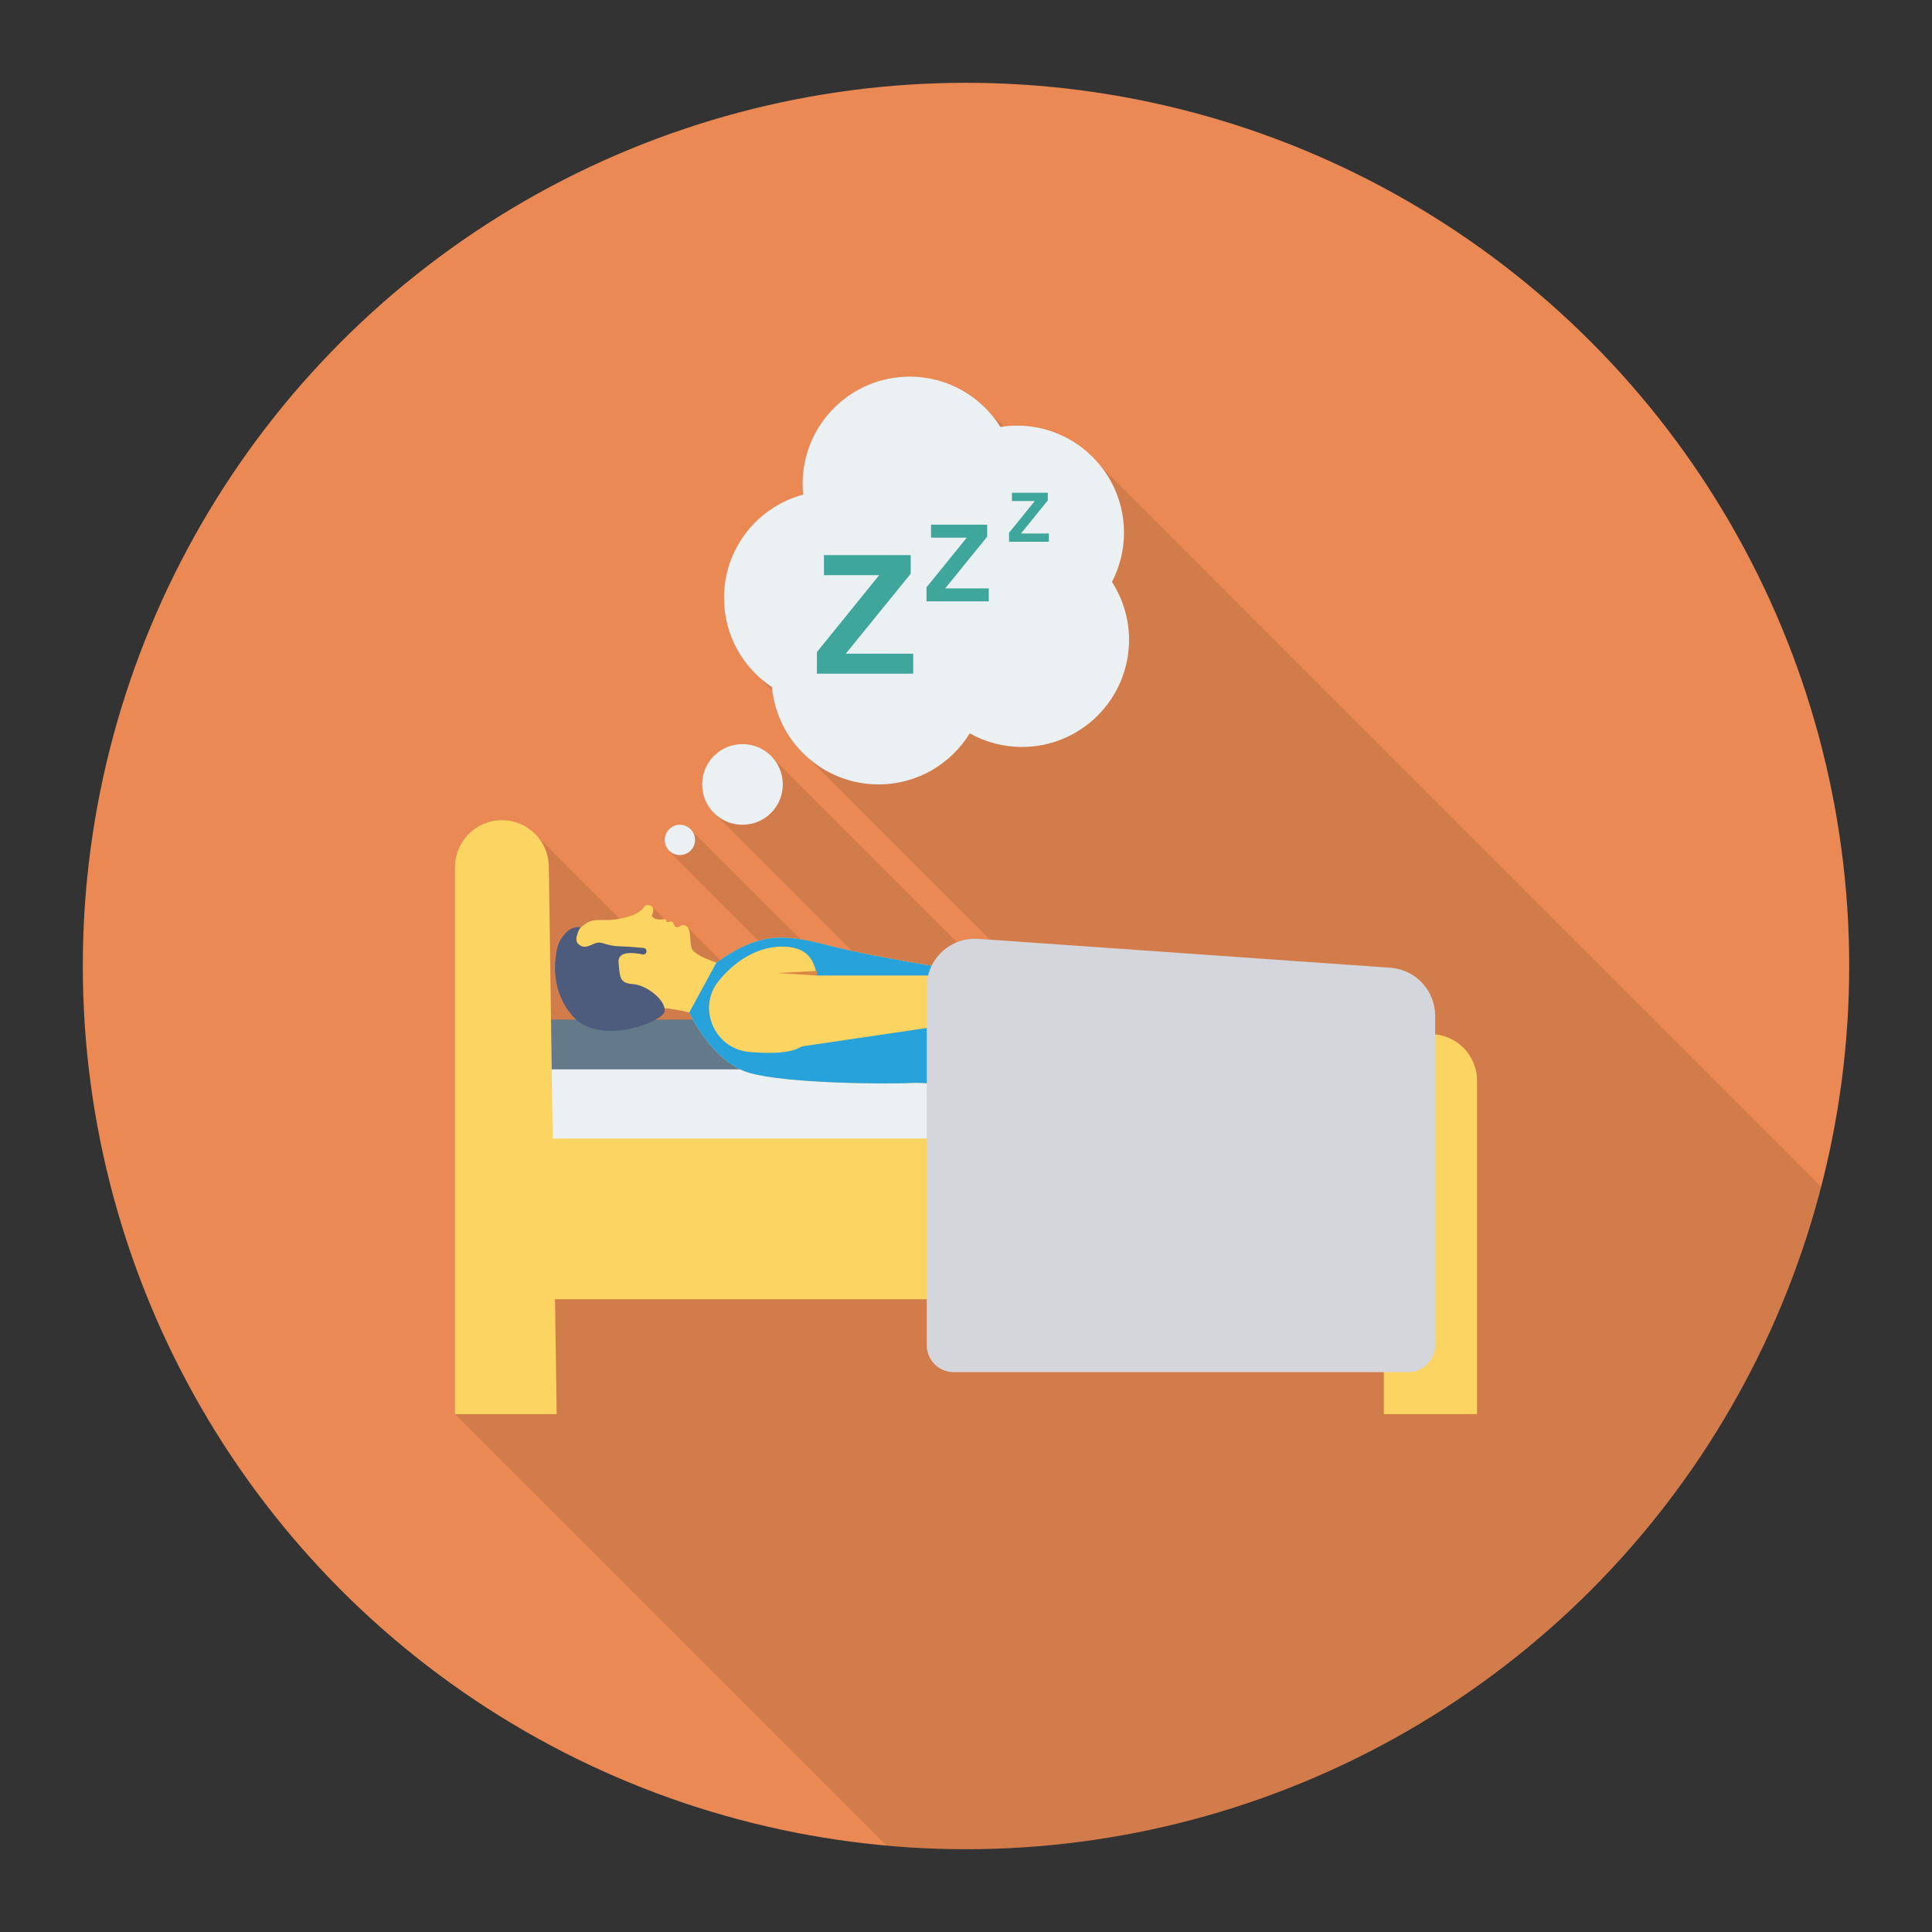 <svg enable-background="new 0 0 140 140" height="512" viewBox="0 0 140 140" width="512" xmlns="http://www.w3.org/2000/svg"><rect x="0" y="0" width="140" height="140" fill="#333333" stroke="none"/><circle cx="70" cy="70" fill="#ea8953" r="64"/><path d="m49.84 67.222c-.01-.03-.03-.04-.05-.06l-.04-.04-.01.01c-.08-.07-.19-.11-.34-.09 0 0-.16.13-.31.14l-.31-.3c-.01-.02-.02-.03-.03-.04l-.02-.01c-.05-.04-.1-.06-.14-.06-.03 0-.06.01-.08.02-.02.01-.05 0-.07.01l-.15-.15h-.01c-.02-.02-.05-.04-.11-.04l-.92-.92-.01.01c-.05-.05-.12-.1-.23-.11-.57-.07-.05.47-1.73.9-.1.03-.25.06-.38.08l-6.03-6.03c-.62-.68-1.51-1.11-2.5-1.11-1.88 0-3.4 1.52-3.4 3.4v39.64l31.256 31.256c1.903.17 3.826.272 5.774.272 29.818 0 54.873-20.392 61.981-47.99l-52.181-52.188c-1.42-1.81-3.63-2.98-6.11-2.98-.33 0-.64.03-.95.07l-1.35-1.35c-.7-.7-1.53-1.27-2.46-1.66-.92-.39-1.94-.61-3.01-.61-4.28 0-7.76 3.48-7.76 7.76 0 .27.01.53.04.79-3.3.89-5.74 3.9-5.74 7.48 0 2.17.89 4.11 2.32 5.52h-.01l1.21 1.22c.24 1.96 1.21 3.68 2.64 4.9l-.01.01 13.12 13.12-.83-.06c-.55-.04-1.07.05-1.55.25l-13.34-13.35h-.01c-.54-.61-1.32-1.01-2.2-1.01-1.61 0-2.92 1.31-2.92 2.92 0 .75.29 1.43.76 1.95l-.01.01 10.11 10.11c-.45-.1-.87-.19-1.25-.29-.93-.24-1.73-.44-2.48-.56l-7.91-7.9h-.01c-.2-.24-.49-.4-.82-.4-.61 0-1.1.5-1.1 1.1 0 .33.15.62.39.82l-.03.04 6.45 6.45c-.85.24-1.74.68-2.79 1.4z" opacity=".1"/><g fill="#ebf0f3"><path d="m80.576 42.17c.554-1.069.873-2.28.873-3.567 0-4.287-3.476-7.763-7.763-7.763-.405 0-.8.041-1.189.1-1.373-2.188-3.8-3.648-6.574-3.648-4.287 0-7.763 3.476-7.763 7.763 0 .264.014.526.04.783-3.304.892-5.738 3.901-5.738 7.487 0 2.703 1.383 5.081 3.479 6.471.363 3.951 3.682 7.045 7.727 7.045 2.795 0 5.238-1.482 6.605-3.699 1.119.625 2.406.985 3.779.985 4.287 0 7.763-3.476 7.763-7.763 0-1.547-.458-2.985-1.238-4.196z"/><circle cx="53.802" cy="56.842" r="2.923"/><circle cx="49.266" cy="60.863" r="1.098"/></g><path d="m103.655 74.935c-1.865 0-3.377 1.512-3.377 3.377v24.162h6.753v-24.162c0-1.865-1.512-3.377-3.377-3.377z" fill="#fcd462"/><path d="m36.26 81.843h69.005v12.304h-69.005z" fill="#fcd462"/><path d="m39.722 77.274h61.013v5.227h-61.013z" fill="#ebf0f3"/><path d="m50.258 73.888h-10.537v3.601h14.138c0-1.989-1.612-3.601-3.602-3.601z" fill="#64798a"/><path d="m40.337 102.473h-7.368v-39.641c0-1.878 1.523-3.401 3.401-3.401h0c1.859 0 3.374 1.493 3.4 3.352z" fill="#fcd462"/><path d="m70.287 70.42c-1.941-.293-7.002-1.087-9.793-1.802-3.502-.894-5.254-1.237-8.579 1.138 0 0-1.529-.492-1.769-.981-.24-.492.08-1.847-.75-1.733 0 0-.387.306-.52.001-.133-.305-.262-.303-.366-.248-.103.052-.234-.022-.234-.022s.177-.236-.342-.153c-.516.085-.703-.25-.703-.25s.353-.707-.218-.776c-.571-.071-.05.462-1.734.9-.212.055-.628.126-.628.126-1.25.184-1.771-.268-2.681.725 0 0-1.037.196-.991 1.806.046 1.61-.994 3.545 1.407 4.321 2.399.773 4.258-.212 5.113-.377.855-.168 2.443.281 2.443.281s1.651 3.593 4.364 4.37c2.716.777 9.95.82 11.773.729.848-.042 1.587.078 2.144.218z" fill="#fcd462"/><path d="m40.604 68.115c-.294.453-1.037 3.341.91 5.535 1.947 2.194 6.571.396 6.651-.385.08-.781-1.283-1.872-2.273-1.95s-.965-.437-1.069-1.575c-.08-.873 1.16-.704 1.741-.578.15.032.289-.083.287-.236-.002-.121-.092-.221-.212-.234-.311-.032-.946-.09-1.741-.118-1.14-.04-1.265-.439-1.831-.192-.566.247-.805.34-1.169.015-.364-.325.159-1.205.159-1.205-.756-.084-1.158.469-1.452.922z" fill="#4d5c7d"/><path d="m70.287 70.42c-1.941-.293-7.002-1.087-9.793-1.802-3.502-.894-5.254-1.237-8.579 1.138l-1.972 3.62s1.651 3.593 4.364 4.37c2.716.777 9.95.82 11.773.729.848-.042 1.587.078 2.144.218z" fill="#27a2db"/><path d="m52.088 71.071c-1.595 1.948-.327 4.913 2.179 5.156.033.003.067.006.101.009 3.397.276 4.507-.337 4.761-2.296.254-1.959.346-4.196-.902-4.979-1.029-.646-3.818-.725-6.139 2.11z" fill="#fcd462"/><path d="m59.196 70.688-2.859-.174 2.855-.159z" fill="#dc8744"/><path d="m59.196 70.688h13.369v3.007l-15.366 2.265z" fill="#fcd462"/><path d="m100.747 70.126-29.849-2.094c-2.022-.142-3.741 1.46-3.741 3.488v25.963c0 1.075.871 1.946 1.946 1.946h32.949c1.075 0 1.946-.871 1.946-1.946v-23.869c0-1.836-1.42-3.359-3.252-3.488z" fill="#d5d6db"/><g fill="#3ea69b"><path d="m67.138 43.574v-1.011l2.917-3.603h-2.587v-.939h4.065v.871l-3.042 3.747h3.159v.936z"/><path d="m73.12 39.254v-.646l1.863-2.301h-1.653v-.6h2.597v.557l-1.943 2.393h2.018v.598h-2.882z"/><path d="m59.196 48.816v-1.564l4.512-5.572h-4.002v-1.453h6.287v1.348l-4.705 5.795h4.887v1.447z"/></g></svg>